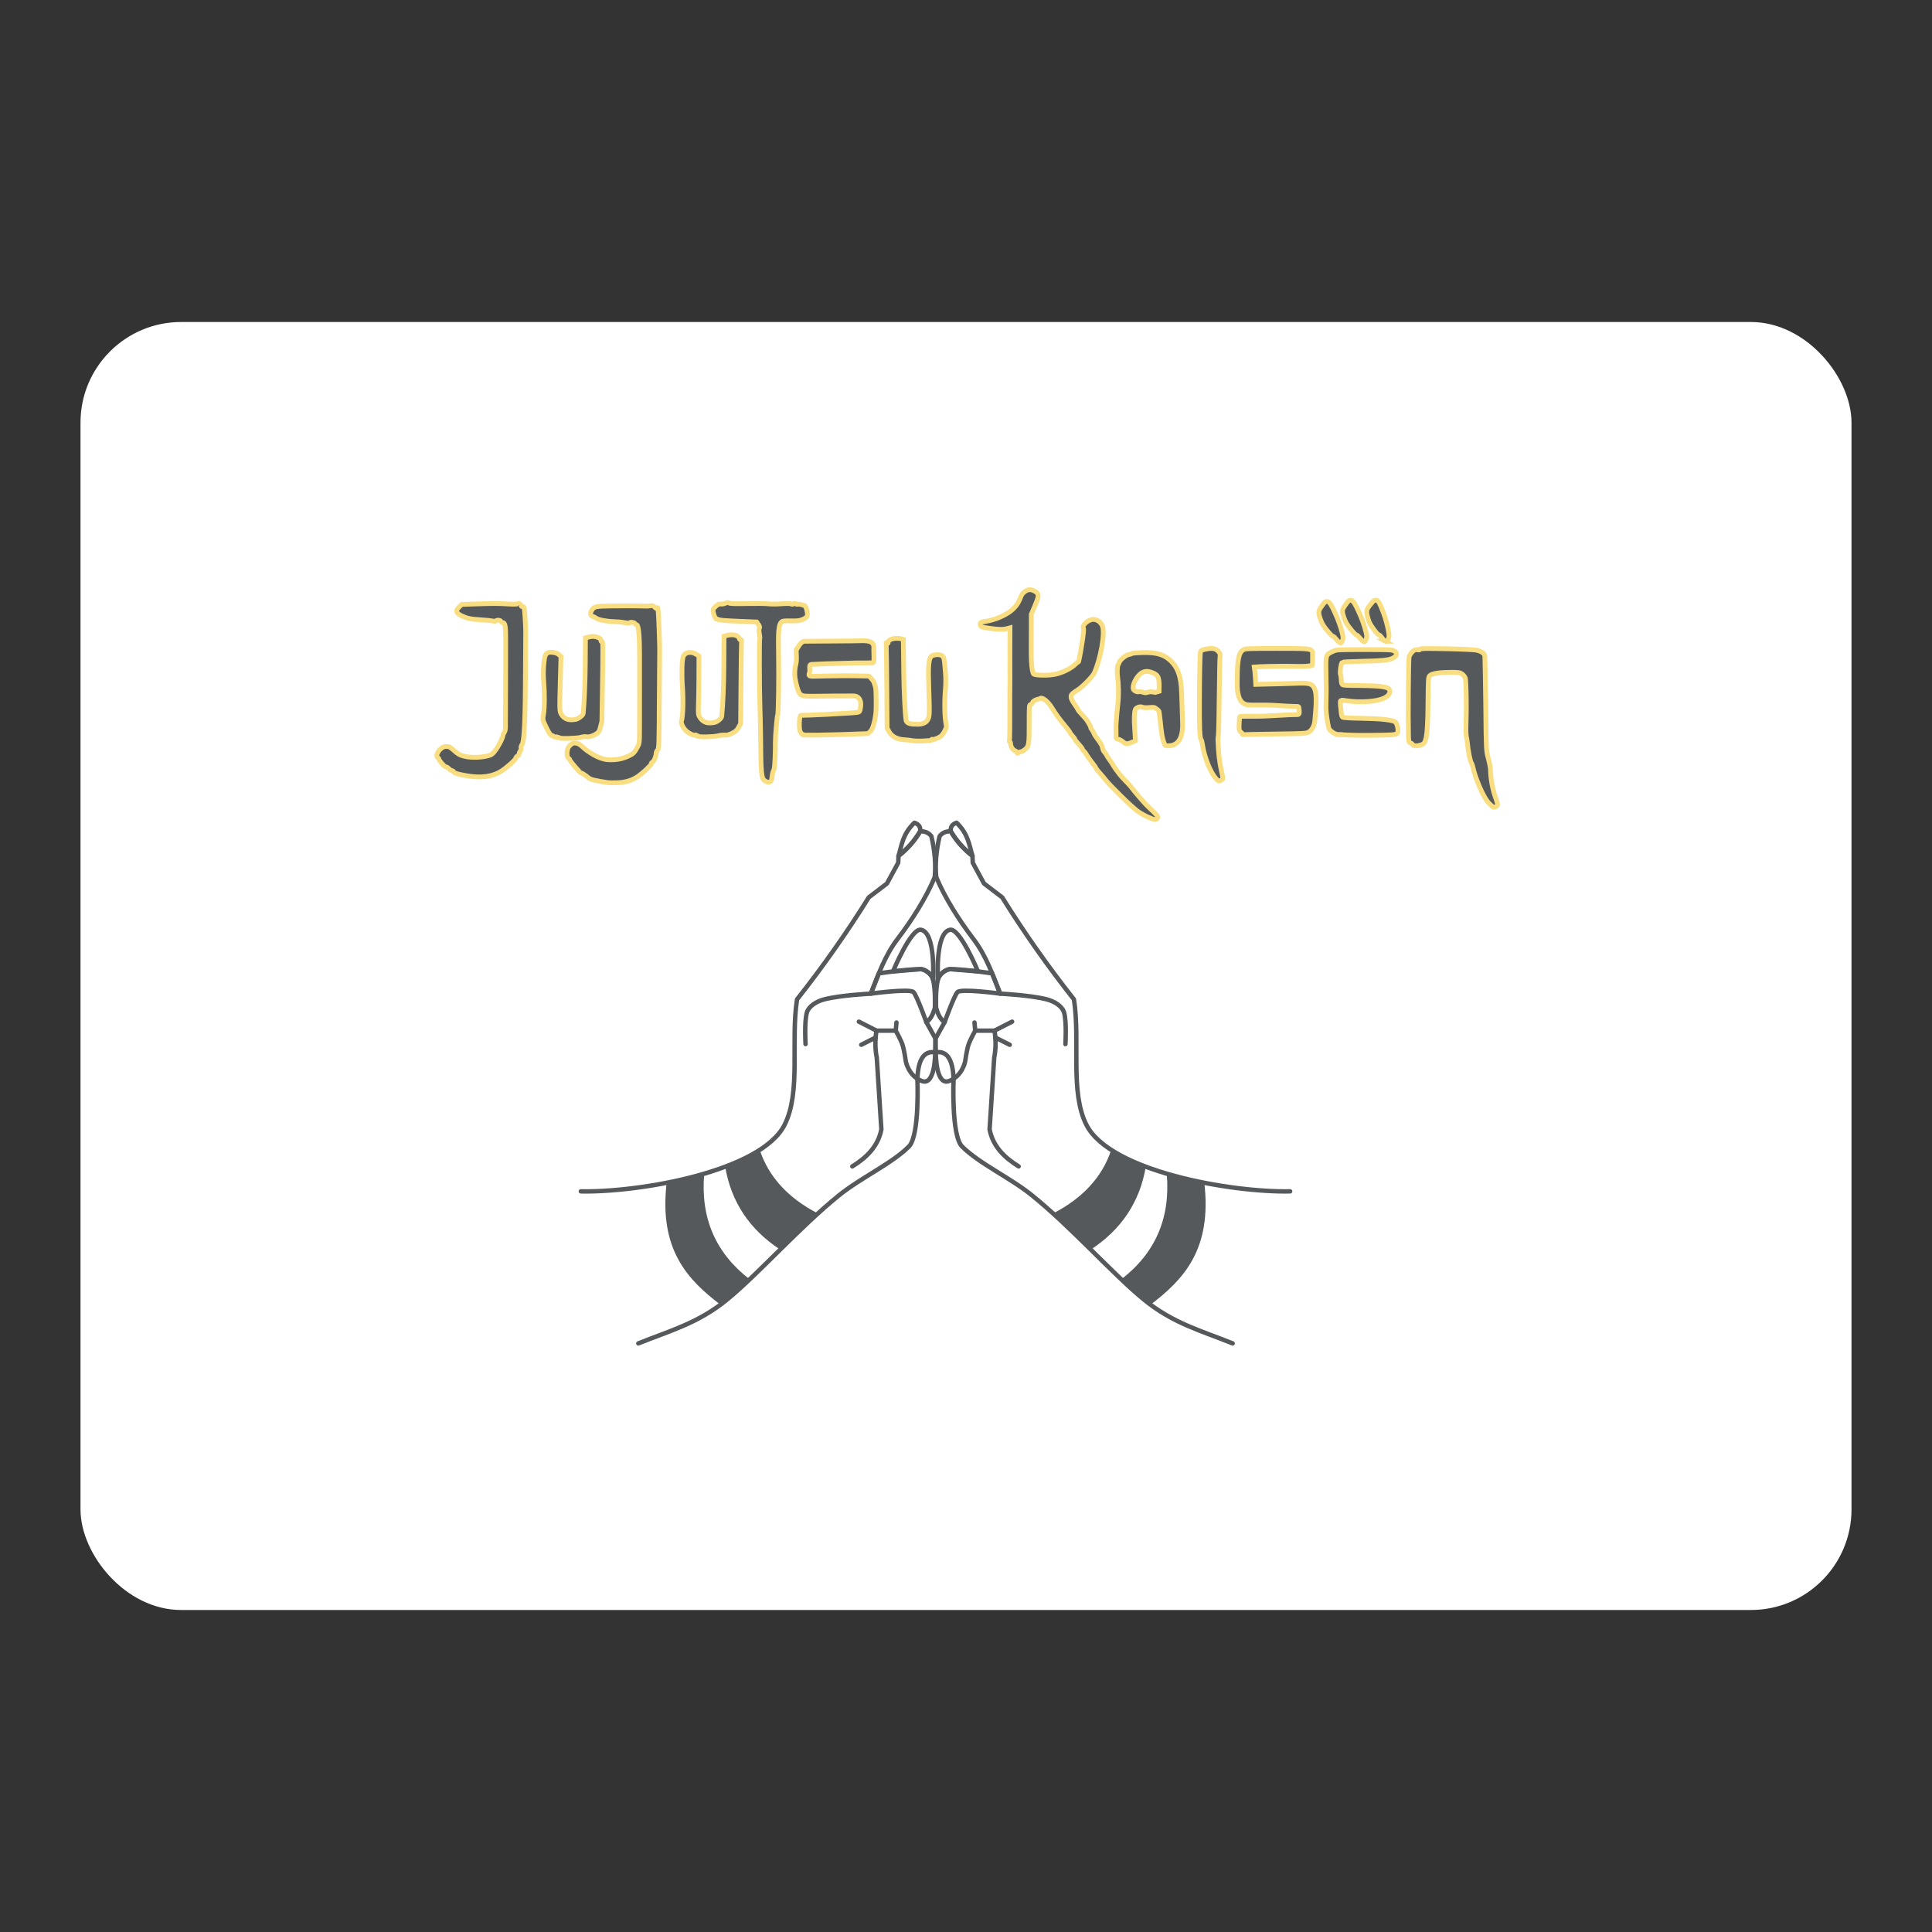 <?xml version="1.0" encoding="UTF-8"?>
<svg version="1.1" viewBox="0 0 192 192" xmlns="http://www.w3.org/2000/svg">
 <rect x="0" y="0" width="192" height="192" fill="#333333" stroke="none"/>
 <rect class="a" x="8" y="32" width="176" height="128" rx="10" style="fill:#fff"/>
 <g transform="matrix(.084 0 0 .084 43.105 18.105)" stroke="#d6cd81">
  <path d="m845.53 751.41c-3.428-1.518-8.768-4.457-11.867-6.532-7.384-4.942-34.856-32.423-38.498-37.29-1.569-2.097-4.875-6.03-7.345-8.739s-4.492-5.31-4.492-5.78-2.044-3.4-4.543-6.512c-2.499-3.112-5.359-7.154-6.356-8.984s-2.513-3.87-3.368-4.535c-0.856-0.665-1.556-1.685-1.556-2.268 0-0.583-2.003-3.203-4.45-5.822-2.448-2.619-4.45-5.201-4.45-5.738 0-0.537-1.335-2.399-2.967-4.139-1.632-1.74-2.967-3.577-2.967-4.082 0-0.506-3.004-4.489-6.675-8.853-5.888-6.998-10.007-12.708-15.084-20.91-4.12-6.655-10.72-11.975-13.118-10.572-0.67 0.392-1.664 0.787-2.208 0.878-3.291 0.551-6.69 2.475-7.125 4.033-0.278 0.995-1.308 2.048-2.289 2.34-1.651 0.491-1.78 2.086-1.735 21.555 0.059 25.68-0.283 27.938-4.79 31.642-1.878 1.543-4.199 2.806-5.16 2.806s-2.28 0.5-2.932 1.111c-0.923 0.864-1.187 0.86-1.187-0.02 0-0.622-1.146-1.619-2.546-2.217-2.933-1.251-5.365-5.126-5.365-8.549 0-1.298-0.471-2.36-1.047-2.36s-0.776-0.41-0.445-0.912c0.331-0.501 0.582-7.688 0.557-15.969-0.06-20.235 0.054-54.421 0.19-56.717 0.06-1.018 0.03-12.627-0.067-25.798l0.092-35.222-2.225 0.619c-5.591 1.556-10.431 1.577-20.925 0.092-10.683-1.512-11.33-1.727-11.931-3.968-0.752-2.804 0.204-3.518 5.797-4.325 10.99-1.586 24.105-7.112 31.176-13.136 5.33-4.541 8.253-8.844 10.919-16.076 1.675-4.544 6.52-8.353 10.624-8.353 3.215 0 7.914 2.38 9.224 4.672 1.424 2.491 0.783 5.219-3.688 15.695l-3.753 8.795-0.107 43.087c-0.053 21.328 2.123 26.772 2.839 27.441 1.942 1.819 18.022 2.171 26.468 0.183 8.446-1.988 18.101-6.843 22.824-11.574s3.359-0.285 4.934-7.592c1.664-7.717 5.9-33.393 4.727-35.169-2.207-3.343 5.739-10.36 11.733-10.36 4.166 0 8.404 2.869 10.463 7.084 4.049 8.288-2.219 40.821-9.372 56.294-2.071 4.479-14.551 17.085-20.267 20.471-1.567 0.928-4.061 2.699-5.544 3.936-3.665 3.057-0.954 7.867 3.255 13.706 1.707 2.368 3.103 4.667 3.103 5.109 0 0.443 2.114 3.03 4.697 5.75 2.583 2.72 5.249 5.774 5.923 6.786 2.702 4.059 5.209 8.784 4.66 8.784-0.32 0 0.28 1.146 1.333 2.546 1.053 1.4 2.229 3.491 2.612 4.647s2.111 3.864 3.839 6.017c1.728 2.154 4.031 5.582 5.119 7.619 1.087 2.037 1.008 5.412 2.775 7.501 1.768 2.089 3.214 4.119 3.214 4.511 0 0.392 1.891 3.265 4.203 6.385s4.267 6.961 6.675 10.251c2.945 4.024 5.626 7.726 9.481 11.572 3.855 3.846 8.189 8.659 9.633 10.696s13.425 16.605 19.737 22.532c10.378 9.744 11.369 10.962 10.358 12.729-1.491 2.608-3.345 2.468-10.741-0.807zm402.69-16.841c-7.034-7.075-16.835-32.373-18.66-41.987-0.387-2.037-1.265-4.536-1.952-5.555-1.739-2.576-3.981-15.835-4.608-22.478-0.288-3.055-0.894-7.013-1.347-8.795s-0.613-8.448-0.356-14.812c0.722-17.897 0.18-51.056-0.886-54.228-0.527-1.567-2.265-3.754-3.864-4.86-2.542-1.76-4.181-2.011-13.083-2.005-13.039 9e-3 -22.082 1.375-24.801 3.746-2.062 1.798-2.114 2.543-2.406 34.453-0.373 40.633-2.552 45.509-7.291 47.38-5.142 2.03-9.848 1.887-11.12-0.337-0.563-0.984-1.843-1.79-2.846-1.79-2.149 0-1.71-9.386-1.873-14.027-0.499-14.197 0.052-84.897 0.805-87.605 0.523-1.883 2.295-4.681 3.937-6.218 2.419-2.265 3.54-2.691 5.909-2.247 2.027 0.379 2.924 0.182 2.924-0.643 0-0.958 6.1-1.069 31.263-0.566 17.683 0.353 33.254 1.085 35.848 1.685 5.877 1.358 9.473 3.979 9.742 7.098 0.117 1.354 0.814 33.797 1.085 61.423 0.491 49.971 0.506 50.277 3.002 59.517 1.38 5.109 2.508 11.006 2.508 13.104 0 4.014 0.963 18.819 5.666 32.087 3.375 9.521 3.457 10.557 0.942 11.817-2.876 1.441-3.059 1.352-8.537-4.159zm-322.12-28.24c-6.849-6.998-14.492-25.828-16.628-40.965-0.359-2.546-1-5.045-1.425-5.555-1.876-2.251-2.318-12.756-2.144-50.917 0.118-25.796 0.566-51.561 1.222-53.105 0.866-2.039 2.007-2.618 6.966-3.531 7.504-1.382 11.003-0.655 14.253 2.96 1.937 2.155 2.421 3.467 1.939 5.255-0.353 1.311-0.817 29.605-1.032 50.735-0.214 21.131-0.652 40.294-0.971 42.585-0.32 2.291-0.557 4.791-0.527 5.555 0.672 17.175 1.779 26.694 4.51 38.795 1.698 7.522 1.696 7.823-0.062 9.026-2.531 1.733-3.748 1.565-6.101-0.838zm-720.35 4.046c-15.785-2.563-19.998-3.577-22.209-5.347-4.69-3.756-8.27-6.137-9.226-6.137-1.179 0-13.436-14.264-13.436-15.59 0-0.525-0.612-1.288-1.361-1.696-2.357-1.282-2.803-10.996 1.188-14.846 3.23-3.115 4.114-3.492 7.374-3.135 2.796 0.306 4.869 1.494 8.449 4.847 5.716 5.351 18.839 14.151 29.576 14.797 8.977 0.541 16.691-0.807 23.874-4.169 6.058-2.836 7.399-4.114 10.62-10.117 2.576-4.801 2.895-3.718 2.886-24.71-9.9e-4 -2.8 0.013-20.089 0.031-38.419s0.013-39.918-0.013-47.973c-0.046-14.588-0.617-34.378-3.651-34.378-0.691 0-1.513-0.625-1.826-1.389-0.602-1.469-6.565-2-6.565-0.584 0 0.442-2.336 0.297-5.192-0.323s-8.88-1.217-13.388-1.327c-8.755-0.214-18.472-2.152-20.948-4.178-0.832-0.681-2.466-1.509-3.631-1.841-3.059-0.871-3.588-4.085-1.253-7.622 2.287-3.464 4.233-4.226 11.777-4.609 8.171-0.415 49.651-0.465 51.899-0.063 1.078 0.193 3.45 0.036 5.273-0.349 2.797-0.591 3.638-0.35 5.395 1.541 1.542 1.661 2.285 1.94 2.87 1.077 0.554-0.816 0.832-0.611 0.932 0.688 0.079 1.018 0.281 2.893 0.451 4.166 0.523 3.928 1.783 42.409 1.635 44.857-0.077 1.273-0.269 27.995-0.427 59.383-0.267 52.828-0.417 57.202-2.019 58.859-0.952 0.985-1.737 2.799-1.746 4.032-0.023 3.426-2.497 9.336-4.305 10.283-0.888 0.465-1.614 1.46-1.614 2.211 0 1.677-10.667 11.567-16.589 15.381-6.787 4.371-14.447 6.557-23.956 6.835-4.623 0.135-9.518 0.066-10.878-0.155zm-166.52-8.053c-10.596-1.825-15.07-3.156-15.69-4.668-0.311-0.758-1.169-1.379-1.907-1.379s-2.387-1.042-3.665-2.314-3.024-2.34-3.881-2.372c-1.527-0.056-7.986-7.473-7.986-9.171 0-0.474-0.612-1.196-1.361-1.603-2.361-1.284-0.722-6.573 3.119-10.065 2.718-2.471 4.312-3.173 7.206-3.173 3.158 0 4.532 0.745 9.149 4.965 4.496 4.109 6.541 5.246 11.863 6.595 8.719 2.209 22.563 1.596 30.842-1.368 6.043-2.163 14.961-20.383 14.961-23.075 0-0.76 0.692-2.372 1.539-3.581 0.909-1.299 1.496-4.031 1.435-6.679-0.057-2.464-0.039-8.855 0.041-14.201 0.08-5.346 0.15-24.926 0.156-43.511 6e-3 -18.585 0.027-40.058 0.048-47.718 0.037-14.012-0.771-18.011-3.64-18.011-0.739 0-1.599-0.625-1.912-1.389-0.619-1.511-5.112-1.914-6.02-0.54-0.325 0.492-1.909 0.526-3.767 0.08-1.763-0.423-7.879-1.04-13.59-1.372-12.532-0.727-16.694-1.596-23.483-4.901-6.582-3.204-7.19-6.039-2.296-10.709l2.755-2.628 17.199-0.569c19.85-0.657 25.447-0.643 38.681 0.1 5.372 0.301 9.859 0.17 10.168-0.298 0.846-1.282 3.305-0.046 4.003 2.011 0.344 1.016 1.202 1.624 1.925 1.365 0.776-0.279 1.538 0.405 1.882 1.69 0.619 2.31 1.815 21.368 1.774 28.268-0.014 2.291-0.174 29.786-0.357 61.1-0.313 53.757-2.045 69.426-3.788 71.831-1.015 1.401-1.618 3.361-1.341 4.354 0.278 0.994-0.102 2.555-0.843 3.47s-1.361 2.389-1.379 3.275c-0.017 0.887-0.921 2.133-2.009 2.768-1.088 0.636-1.978 1.739-1.978 2.452 0 1.71-10.764 11.397-17.176 15.458-10.285 6.514-24.035 8.377-40.675 5.511zm351.17 4.765c-3.491-3.268-3.362-20.748-3.664-50.471-0.103-10.183-0.456-26.014-0.783-35.179-0.738-20.669-0.928-80.644-0.259-81.657 0.271-0.41 0.068-2.933-0.451-5.606-0.588-3.03-0.595-5.445-0.017-6.411 0.663-1.108 0.34-2.388-1.13-4.488l-2.057-2.938-16.377-0.655c-21.988-0.88-27.917-1.37-29.266-2.418-0.626-0.486-1.397-0.64-1.715-0.343-0.877 0.821-3.337-4.269-3.996-8.271-0.521-3.16-0.211-3.898 2.828-6.743 2.611-2.444 4.052-3.109 6.132-2.829 1.495 0.202 3.974-0.227 5.509-0.952 2.158-1.02 3.109-1.072 4.193-0.229 1.012 0.787 6.928 0.977 21.274 0.687 10.929-0.222 22.324-0.091 25.322 0.29 2.998 0.381 9.969 0.356 15.492-0.055 6.138-0.457 10.498-0.405 11.215 0.132 0.748 0.561 1.89 0.52 3.154-0.113 1.37-0.687 2.178-0.695 2.619-0.027 0.351 0.531 1.379 0.75 2.285 0.486 0.906-0.264 3.406 0.09 5.556 0.787 3.664 1.188 3.989 1.597 5.186 6.531 1.59 6.556 0.719 8.346-5.268 10.825-3.558 1.473-6.221 1.781-13.788 1.592-7.386-0.184-9.703 0.07-10.907 1.197-3.446 3.225-4.102 10.571-3.545 39.648 0.474 24.72-0.171 69.945-1.004 70.449-0.717 0.434-2.905 25.756-2.792 32.311 0.132 7.617-0.322 29.751-1.793 32.572-0.953 1.827-1.847 5.122-1.985 7.322-0.139 2.2-0.691 4.766-1.226 5.703-1.467 2.566-5.314 2.063-8.74-1.144zm424.55-45.35c-1.858-1.528-4.322-2.777-5.473-2.777-1.962 0-2.796-1.994-2.13-5.09 0.109-0.508-0.39-8.613-0.125-12.433 0.795-11.455 1.178-15.764 2.253-25.325 1.062-9.45 0.802-22.415-0.668-33.232-0.467-3.437 0.265-11.886 0.642-11.886s0.976-1.081 1.33-2.403c0.999-3.725 8.732-9.751 12.92-10.069 0.544-0.041 1.647-0.46 2.451-0.93 0.804-0.47 6.399-0.96 12.433-1.088 17.256-0.366 26.422 2.507 34.356 10.768 6.798 7.079 11.396 16.107 11.929 38.657 0.251 10.617 0.718 25.393 1.038 32.834 0.794 18.486-4.86 28.044-17.012 28.044-3.656 0-3.713-0.058-5.705-5.786-2.614-7.519-3.2-22.003-4.661-31.586-0.571-3.745 0.145-3.436-2.833-5.852-2.945-2.389-3.61-2.535-9.229-2.023-3.582 0.326-6.861 0.148-8.026-0.436-2.656-1.331-7.857 0.523-8.584 3.06-0.3 1.047-1.277 5.178-1.01 14.749l1.289 21.966-4.207 1.788c-5.673 2.41-7.033 2.293-10.978-0.949zm38.715-58.137 4.45-1.253 0.106-4.523c0.313-13.281-1.858-15.738-10.361-18.347-4.874-1.496-8.956-0.564-12.64 2.885-4.906 4.593-9.456 14.061-7.299 17.835 1.093 1.911 5.137 3.421 6.716 2.508 0.475-0.275 2.614 0.084 4.753 0.798 4.941 1.648 5.317-1.395 11.052-0.439zm-287.27 57.137c-2.447-0.463-6.952-0.973-10.009-1.134-8.136-0.427-14.564-3.848-17.609-9.372l-2.401-4.356-0.322-42.276c-0.177-23.252-0.493-54.193-0.702-56.23-0.209-2.037-0.17-3.182 0.086-2.546 0.73 1.812 2.279 1.356 2.279-0.671 0-3.572 8.662-5.717 15.61-3.866l2.26 0.602 0.446 38.486c0.28 24.168 1.635 50.33 2.731 56.976 0.786 4.769 6.768 4.957 14.049 4.957 4.218 0 9.509-1.254 11.544-5.267 2.058-4.061 2.495-4.283 1.394-36.119-0.927-26.822-0.743-38.245 4.667-40.011 5.01-1.635 9.457-1.188 12.016 1.208 1.942 1.818 2.447 13.788 3.058 20.65 0.402 4.522 0.351 12.603-0.114 17.957-1.414 16.275-0.972 34.281 1.058 43.092 0.637 2.767-3.775 10.98-7.045 13.114-3.352 2.187-8.852 4.059-9.672 3.291-0.318-0.298-0.579-0.125-0.579 0.384 0 0.509-0.556 0.929-1.236 0.933-0.68 4e-3 -4.796 0.239-9.147 0.523-4.351 0.283-9.914 0.137-12.361-0.326zm-417.65-3.322c-0.309-0.469-0.977-0.612-1.483-0.319-0.506 0.293-0.921 0.13-0.921-0.361 0-0.492-0.84-0.688-1.866-0.437-1.026 0.251-2.165 4e-3 -2.531-0.55-0.365-0.554-1.31-1.006-2.098-1.006-2.471 0-7.102-10.311-9.138-14.804-1.731-3.82-1.831-5.003-0.876-10.331 1.324-7.385 1.457-24.778 0.295-38.444-0.477-5.615-0.539-13.904-0.137-18.42 0.622-6.986 1.096-12.73 3.176-14.677 2.117-1.981 3.104-2.23 7.348-1.848 3.337 0.3 5.72 1.149 7.46 2.657l2.557 2.216-0.812 29.172c-0.951 34.168-1.043 35.853 1.567 39.807 3.478 5.269 8.598 6.955 16.58 5.46 3.313-0.62 8.728-4.792 8.939-6.886 1.267-12.623 2.341-38.338 2.485-59.461l0.181-30.051 3.461-0.902c4.757-1.239 7.392-1.14 11.404 0.429 2.411 0.943 3.429 1.935 3.429 3.339 0 1.218 0.482 1.824 1.236 1.553 1.323-0.476 1.323 3.001 0.408 64.514l-0.444 29.838-2.577 9.812c-1.443 5.494-11.622 9.347-15.862 8.351-1.339-0.314-4.126-0.041-6.195 0.609-4.427 1.39-24.769 1.98-25.586 0.743zm163.91-2.083c-0.161-0.484-0.925-0.534-1.431-0.241-0.506 0.293-0.921 0.067-0.921-0.502 0-0.569-0.38-0.815-0.844-0.547-1.659 0.96-7.622-1.782-11.061-5.085-3.375-3.242-6.169-9.127-5.387-11.347 1.898-5.386 2.426-26.563 1.067-42.758-0.471-5.615-0.528-21.421-0.126-25.937 0.61-6.852 1.116-8.572 3.057-10.389 3.102-2.904 8.85-2.927 13.395-0.054l3.36 2.124-0.076 25.065c-0.042 9.652-0.264 23.589-0.494 30.972-0.4 12.824-0.315 13.58 1.902 16.918 3.64 5.481 8.655 7.18 16.731 5.668 3.648-0.683 8.646-4.794 8.889-7.311 1.372-14.227 2.373-36.635 2.502-58.575l0.214-36.226 3.461-0.9c6.981-1.816 13.478-0.288 14.467 3.403 0.353 1.318 1.137 2.088 1.86 1.828 0.767-0.276 1.113 0.15 0.897 1.102-0.194 0.853-0.512 30.332-0.706 54.353l-0.354 43.675-2.45 4.457c-1.956 3.559-3.535 4.975-7.835 7.027-3.708 1.77-6.308 2.425-8.351 2.103-1.632-0.257-5.288 0.11-8.126 0.817-5.532 1.378-23.155 1.816-23.64 0.36zm758.19-1.82c-5.109 0-10.331-4.518-11.686-6.957-0.475-0.856-3.743-16.513-3.549-26.442 0.427-21.885 0.424-17.996 0.033-40.097-0.371-20.96-0.361-20.991 8.026-24.857 4.632-2.136 5.119-2.164 37.371-2.164 29.886 0 32.912 0.143 35.413 1.678 4.101 2.516 3.289 5.941-2.031 8.567-4.817 2.377-12.825 3.106-40.795 3.712-10.036 0.217-18.521 0.707-18.856 1.088-1.532 1.743-2.946 12.15-1.976 14.539 0.553 1.362 1.005 6.133 1.005 7.82s0.608 3.539 1.352 4.117c0.895 0.696 6.818 1.025 17.553 0.977 8.911-0.04 20.37 0.351 25.466 0.87 9.894 1.008 12.987 2.466 12.987 6.125 0 5.352-7.554 12.153-34.982 12.193-13.237 0.019-21.306-2.391-22.222-1.679-0.749 0.582-1.361 0.159-1.361 1.846 0 1.687 0.085 5.254 0.471 7.153 0.556 2.733 0.213 8.557 1.991 10.794 0.624 0.785 7.439 1.219 23.301 1.483 22.314 0.372 36.11 1.927 39.338 4.434 2.264 1.759 4.664 11.939 1.72 13.745-2.41 1.478-5.925 1.684-33.376 1.951-22.891 0.223-31.711-0.896-35.192-0.896zm-113.98-0.438c0.536 0.054-0.933-1.687-2.074-2.552-1.651-1.252-2.066-2.584-2.033-6.53 0.023-2.727 0.456-11.252 0.962-11.726 0.512-0.48 8.113-0.436 19.325-0.406 15.964 0.043 37.052-2.138 49.057-1.934 2.396 0.041 2.204-3.51 1.363-8.33-0.358-2.054-0.114-0.94-14.449-1.76-7.071-0.405-13.523-0.8-14.339-0.872-0.816-0.072-7.2-0.455-16.319-0.359-15.56 0.164-16.798 0.049-20.12-1.873-5.772-3.34-7.707-11.994-7.67-24.182 0.059-19.518 0.433-34.844 6.478-38.873 3.013-2.009 3.544-2.036 40.213-2.065 43.608-0.034 42.536-0.238 42.509 8.093-0.01 2.661 0.038 11.37-0.362 11.929-0.4 0.559-3.142 0.543-5.861 0.893-2.72 0.35-8.877 0.37-11.902 0.324-7.547-0.115-9.81-0.257-19.328-0.188-22.824 0.165-31.493 0.911-31.493 0.911 0.879 5.341 1.738 20.574 1.738 20.574l29.812-0.731c17.084-0.419 29.105-1.514 34.173 0.28 6.329 2.241 7.268 10.182 7.338 17.455 0.053 5.471 0.244 5.73-1.461 25.835-0.505 5.953-3.299 11.318-7.015 13.467-3.183 1.841-5.023 1.952-39.704 2.391-20.001 0.253-36.923 0.629-37.603 0.835-0.68 0.206-1.772-0.658-1.236-0.604zm-520.21 0.696c0.253-0.382-0.035-0.694-0.639-0.694-0.604 0-1.764-1.493-2.579-3.318-1.644-3.683-0.995-19.02 0.953-18.998 8.863 0.102 52.334-2.249 57.126-2.666 10.384-0.904 12.066-0.301 12.856-3.558 2.622-10.803-0.942-16.687-7.795-16.757-10.191-0.104-33.034 0.157-43.26 0.338-13.71 0.175-15.986-0.012-18.789-1.539-3.608-1.966-6.072-14.159-6.952-19.344-0.986-5.806-0.38-12.477 0.798-16.573 1.936-6.731-0.62-20.849 0.98-17.834 0 0 4.741-9.681 9.203-9.718 23.762-0.199 57.232-0.408 57.232-0.408 6.023 0.17 17.07-1.352 21.668 1.551 4.749 2.998 2.728 7.486 3.272 12.644 0 0 0.209 6.858 0.092 9.298-0.178 3.682-3.208 2.044-9.549 2.566-2.238 0.184-1.636-0.229-15.505 0.114-26.205 0.648-40.867 1.168-49.012 1.631-2.954 0.168-1.732 4.364-1.853 7.826-0.095 2.745-2.162 4.747 0.153 5.907 2.021 1.012 25.422-1.09 68.132 0.049 3.129 0.084 1.894 0.446 5.484 4.053 2.468 2.549 2.908 6.085 4.022 9.296 0.729 1.83 1.06 24.322 0.308 31.11-0.709 6.399-3.207 18.966-6.919 21.506-2.405 1.646-1.246 2.079-3.261 2.158-54.596 2.15-76.596 2.013-76.165 1.361z" stroke-width="5.657" style="fill:#56595b;paint-order:markers fill stroke;stroke:#f9de81"/>
  <g stroke-width="5.638">
   <path d="m1071.6 544.67c-0.753-0.404-2.608-2.291-4.121-4.193-1.513-1.902-3.036-3.315-3.384-3.139-1.16 0.585-9.686-9.323-12.658-14.711-1.782-3.229-4.097-9.996-4.242-12.283-0.207-3.265 0.265-4.47 3.554-9.068 3.432-4.798 4.039-5.291 6.378-5.179 2.887 0.138 5.472 5.335 9.644 14.491 3.467 7.61 6.443 16.079 8.198 23.329 1.066 4.404 1.098 5.905 0.175 8.178-1.328 3.271-1.718 3.554-3.543 2.575z" style="fill:#56595b;paint-order:markers fill stroke;stroke:#f9de81"/>
   <path d="m1099.6 543.22c-0.753-0.404-2.608-2.291-4.121-4.193-1.513-1.902-3.036-3.315-3.384-3.139-1.16 0.585-9.686-9.323-12.658-14.711-1.782-3.229-4.097-9.996-4.242-12.283-0.207-3.265 0.265-4.47 3.554-9.068 3.432-4.798 4.039-5.291 6.377-5.179 2.887 0.138 5.473 5.335 9.644 14.491 3.467 7.61 6.443 16.079 8.198 23.329 1.066 4.404 1.099 5.905 0.175 8.178-1.328 3.271-1.718 3.554-3.543 2.575z" style="fill:#56595b;paint-order:markers fill stroke;stroke:#f9de81"/>
   <path d="m1125.5 543.12c-0.721-0.404-2.425-2.291-3.786-4.193-1.361-1.902-2.771-3.315-3.133-3.139-1.207 0.585-8.94-9.323-11.482-14.711-1.524-3.229-3.298-9.996-3.26-12.283 0.055-3.265 0.622-4.47 4.279-9.068 3.816-4.798 4.462-5.291 6.791-5.179 2.876 0.138 5.046 5.335 8.485 14.491 2.858 7.61 5.157 16.079 6.332 23.329 0.714 4.404 0.626 5.905-0.478 8.178-1.59 3.271-2.002 3.554-3.749 2.575z" style="fill:#56595b;paint-order:markers fill stroke;stroke:#f9de81"/>
  </g>
 </g>
 <g transform="matrix(.22 0 0 .22 69.755 156.81)">
  <path d="m-54.688-174.61c26.689 0.559 81.298-9.041 91.992-29.98 7.551-14.785 2.736-38.081 5.664-56.738 11.719-14.844 22.526-30.208 32.422-46.094l8.203-6.25 5.078-9.375 0.131-3.092c4.18-3.315 7.449-7.021 9.806-11.118 2.201-0.045 3.881 0.692 5.041 2.21 1.548 6.559 2.054 12.728 1.519 18.506-3.985 9.503-10.273 19.369-16.773 27.908-5.891 7.738-8.7 16.236-12.091 24.711 0 0-14.02 0.7-21.199 2.624-3.167 0.849-6.885 2.91-7.734 6.077-1.155 4.311-0.552 14.087-0.552 14.087" style="fill:none;stroke-linecap:round;stroke-linejoin:round;stroke-width:2;stroke:#56595b"/>
  <path d="m88.803-326.14c1.511-4.955 1.861-9.857 7.182-14.985 1.98 0.644 2.854 1.933 2.624 3.867-2.702 4.483-5.97 8.189-9.806 11.118z" style="fill:none;stroke-linecap:round;stroke-linejoin:round;stroke-width:2;stroke:#56595b"/>
  <path d="m79.915-273.06s12.006-1.914 18.693-1.914c2.488 0 5.157 2.293 5.801 4.696 1.175 4.384 0.829 12.706 0.829 12.706-0.898 3.336-2.187 5.499-3.867 6.491 0 0-4.322-12.056-5.801-13.534-1.701-1.701-19.266 0.691-19.266 0.691z" style="fill:none;stroke-linecap:round;stroke-linejoin:round;stroke-width:2;stroke:#56595b"/>
  <path d="m86.313-273.96s8.136-19.61 12.613-18.815c6.809 1.209 5.483 22.498 5.483 22.498-0.114-2.01-3.843-4.991-5.801-4.696z" style="fill:none;stroke-linecap:round;stroke-linejoin:round;stroke-width:2;stroke:#56595b"/>
  <path d="m101.37-251.08 4.143 7.458-0.138 6.215s0.138 15.192-5.939 12.982-7.32-8.839-7.32-8.839-0.703-5.146-1.519-7.596c-0.742-2.227-3.038-6.353-3.038-6.353h-8.701c-0.691 4.281-0.644 8.379 0.138 12.292l2.072 32.317c-1.474 7.626-6.605 12.692-13.12 16.711" style="fill:none;stroke-linecap:round;stroke-linejoin:round;stroke-width:2;stroke:#56595b"/>
  <path d="m97.344-225.46c0.333-8.8 3.01-12.782 8.031-11.947" style="fill:none;stroke-linecap:round;stroke-linejoin:round;stroke-width:2;stroke:#56595b"/>
  <path d="m78.485-244.1-6.512 3.284" style="fill:none;stroke-linecap:round;stroke-linejoin:round;stroke-width:2;stroke:#56595b"/>
  <path d="m78.859-247.21-7.96-4.058" style="fill:none;stroke-linecap:round;stroke-linejoin:round;stroke-width:2;stroke:#56595b"/>
  <path d="m87.56-247.21 0.331-3.668" style="fill:none;stroke-linecap:round;stroke-linejoin:round;stroke-width:2;stroke:#56595b"/>
  <path d="m97.344-225.46s1.096 25.649-3.846 30.59c-7.792 7.792-21.626 14.011-31.626 22.097-17.867 14.446-36.065 35.18-50.437 46.985-13.135 10.789-25.8 14.08-40.161 19.859" style="fill:none;stroke-linecap:round;stroke-linejoin:round;stroke-width:2;stroke:#56595b"/>
  <path d="m8.795-123.71c-14.915-11.347-27.772-24.781-24.208-54.863 5.714-1.141 11.03-2.431 15.947-3.868-1.695 20.01 5.204 35.983 20.697 47.92-4.511 4.302-8.656 7.905-12.436 10.811z" style="fill:#56595b;stroke-linecap:round;stroke-linejoin:round;stroke:#56595b"/>
  <path d="m10.989-185.93c2.644 15.808 10.887 28.23 24.729 37.267 5.04-5.032 10.471-10.233 16.293-15.603-13.462-6.993-22.237-16.59-26.324-28.791-4.485 2.771-9.384 5.147-14.698 7.127z" style="fill:#56595b;stroke-linecap:round;stroke-linejoin:round;stroke:#56595b"/>
 </g>
 <g transform="matrix(-.22 0 0 .22 116.18 156.81)">
  <path d="m-54.688-174.61c26.689 0.559 81.298-9.041 91.992-29.98 7.551-14.785 2.736-38.081 5.664-56.738 11.719-14.844 22.526-30.208 32.422-46.094l8.203-6.25 5.078-9.375 0.131-3.092c4.18-3.315 7.449-7.021 9.806-11.118 2.201-0.045 3.881 0.692 5.041 2.21 1.548 6.559 2.054 12.728 1.519 18.506-3.985 9.503-10.273 19.369-16.773 27.908-5.891 7.738-8.7 16.236-12.091 24.711 0 0-14.02 0.7-21.199 2.624-3.167 0.849-6.885 2.91-7.734 6.077-1.155 4.311-0.552 14.087-0.552 14.087" style="fill:none;stroke-linecap:round;stroke-linejoin:round;stroke-width:2;stroke:#56595b"/>
  <path d="m88.803-326.14c1.511-4.955 1.861-9.857 7.182-14.985 1.98 0.644 2.854 1.933 2.624 3.867-2.702 4.483-5.97 8.189-9.806 11.118z" style="fill:none;stroke-linecap:round;stroke-linejoin:round;stroke-width:2;stroke:#56595b"/>
  <path d="m79.915-273.06s12.006-1.914 18.693-1.914c2.488 0 5.157 2.293 5.801 4.696 1.175 4.384 0.829 12.706 0.829 12.706-0.898 3.336-2.187 5.499-3.867 6.491 0 0-4.322-12.056-5.801-13.534-1.701-1.701-19.266 0.691-19.266 0.691z" style="fill:none;stroke-linecap:round;stroke-linejoin:round;stroke-width:2;stroke:#56595b"/>
  <path d="m86.313-273.96s8.136-19.61 12.613-18.815c6.809 1.209 5.483 22.498 5.483 22.498-0.114-2.01-3.843-4.991-5.801-4.696z" style="fill:none;stroke-linecap:round;stroke-linejoin:round;stroke-width:2;stroke:#56595b"/>
  <path d="m101.37-251.08 4.143 7.458-0.138 6.215s0.138 15.192-5.939 12.982-7.32-8.839-7.32-8.839-0.703-5.146-1.519-7.596c-0.742-2.227-3.038-6.353-3.038-6.353h-8.701c-0.691 4.281-0.644 8.379 0.138 12.292l2.072 32.317c-1.474 7.626-6.605 12.692-13.12 16.711" style="fill:none;stroke-linecap:round;stroke-linejoin:round;stroke-width:2;stroke:#56595b"/>
  <path d="m97.344-225.46c0.333-8.8 3.01-12.782 8.031-11.947" style="fill:none;stroke-linecap:round;stroke-linejoin:round;stroke-width:2;stroke:#56595b"/>
  <path d="m78.485-244.1-6.512 3.284" style="fill:none;stroke-linecap:round;stroke-linejoin:round;stroke-width:2;stroke:#56595b"/>
  <path d="m78.859-247.21-7.96-4.058" style="fill:none;stroke-linecap:round;stroke-linejoin:round;stroke-width:2;stroke:#56595b"/>
  <path d="m87.56-247.21 0.331-3.668" style="fill:none;stroke-linecap:round;stroke-linejoin:round;stroke-width:2;stroke:#56595b"/>
  <path d="m97.344-225.46s1.096 25.649-3.846 30.59c-7.792 7.792-21.626 14.011-31.626 22.097-17.867 14.446-36.065 35.18-50.437 46.985-13.135 10.789-25.8 14.08-40.161 19.859" style="fill:none;stroke-linecap:round;stroke-linejoin:round;stroke-width:2;stroke:#56595b"/>
  <path d="m8.795-123.71c-14.915-11.347-27.772-24.781-24.208-54.863 5.714-1.141 11.03-2.431 15.947-3.868-1.695 20.01 5.204 35.983 20.697 47.92-4.511 4.302-8.656 7.905-12.436 10.811z" style="fill:#56595b;stroke-linecap:round;stroke-linejoin:round;stroke:#56595b"/>
  <path d="m10.989-185.93c2.644 15.808 10.887 28.23 24.729 37.267 5.04-5.032 10.471-10.233 16.293-15.603-13.462-6.993-22.237-16.59-26.324-28.791-4.485 2.771-9.384 5.147-14.698 7.127z" style="fill:#56595b;stroke-linecap:round;stroke-linejoin:round;stroke:#56595b"/>
 </g>
</svg>
